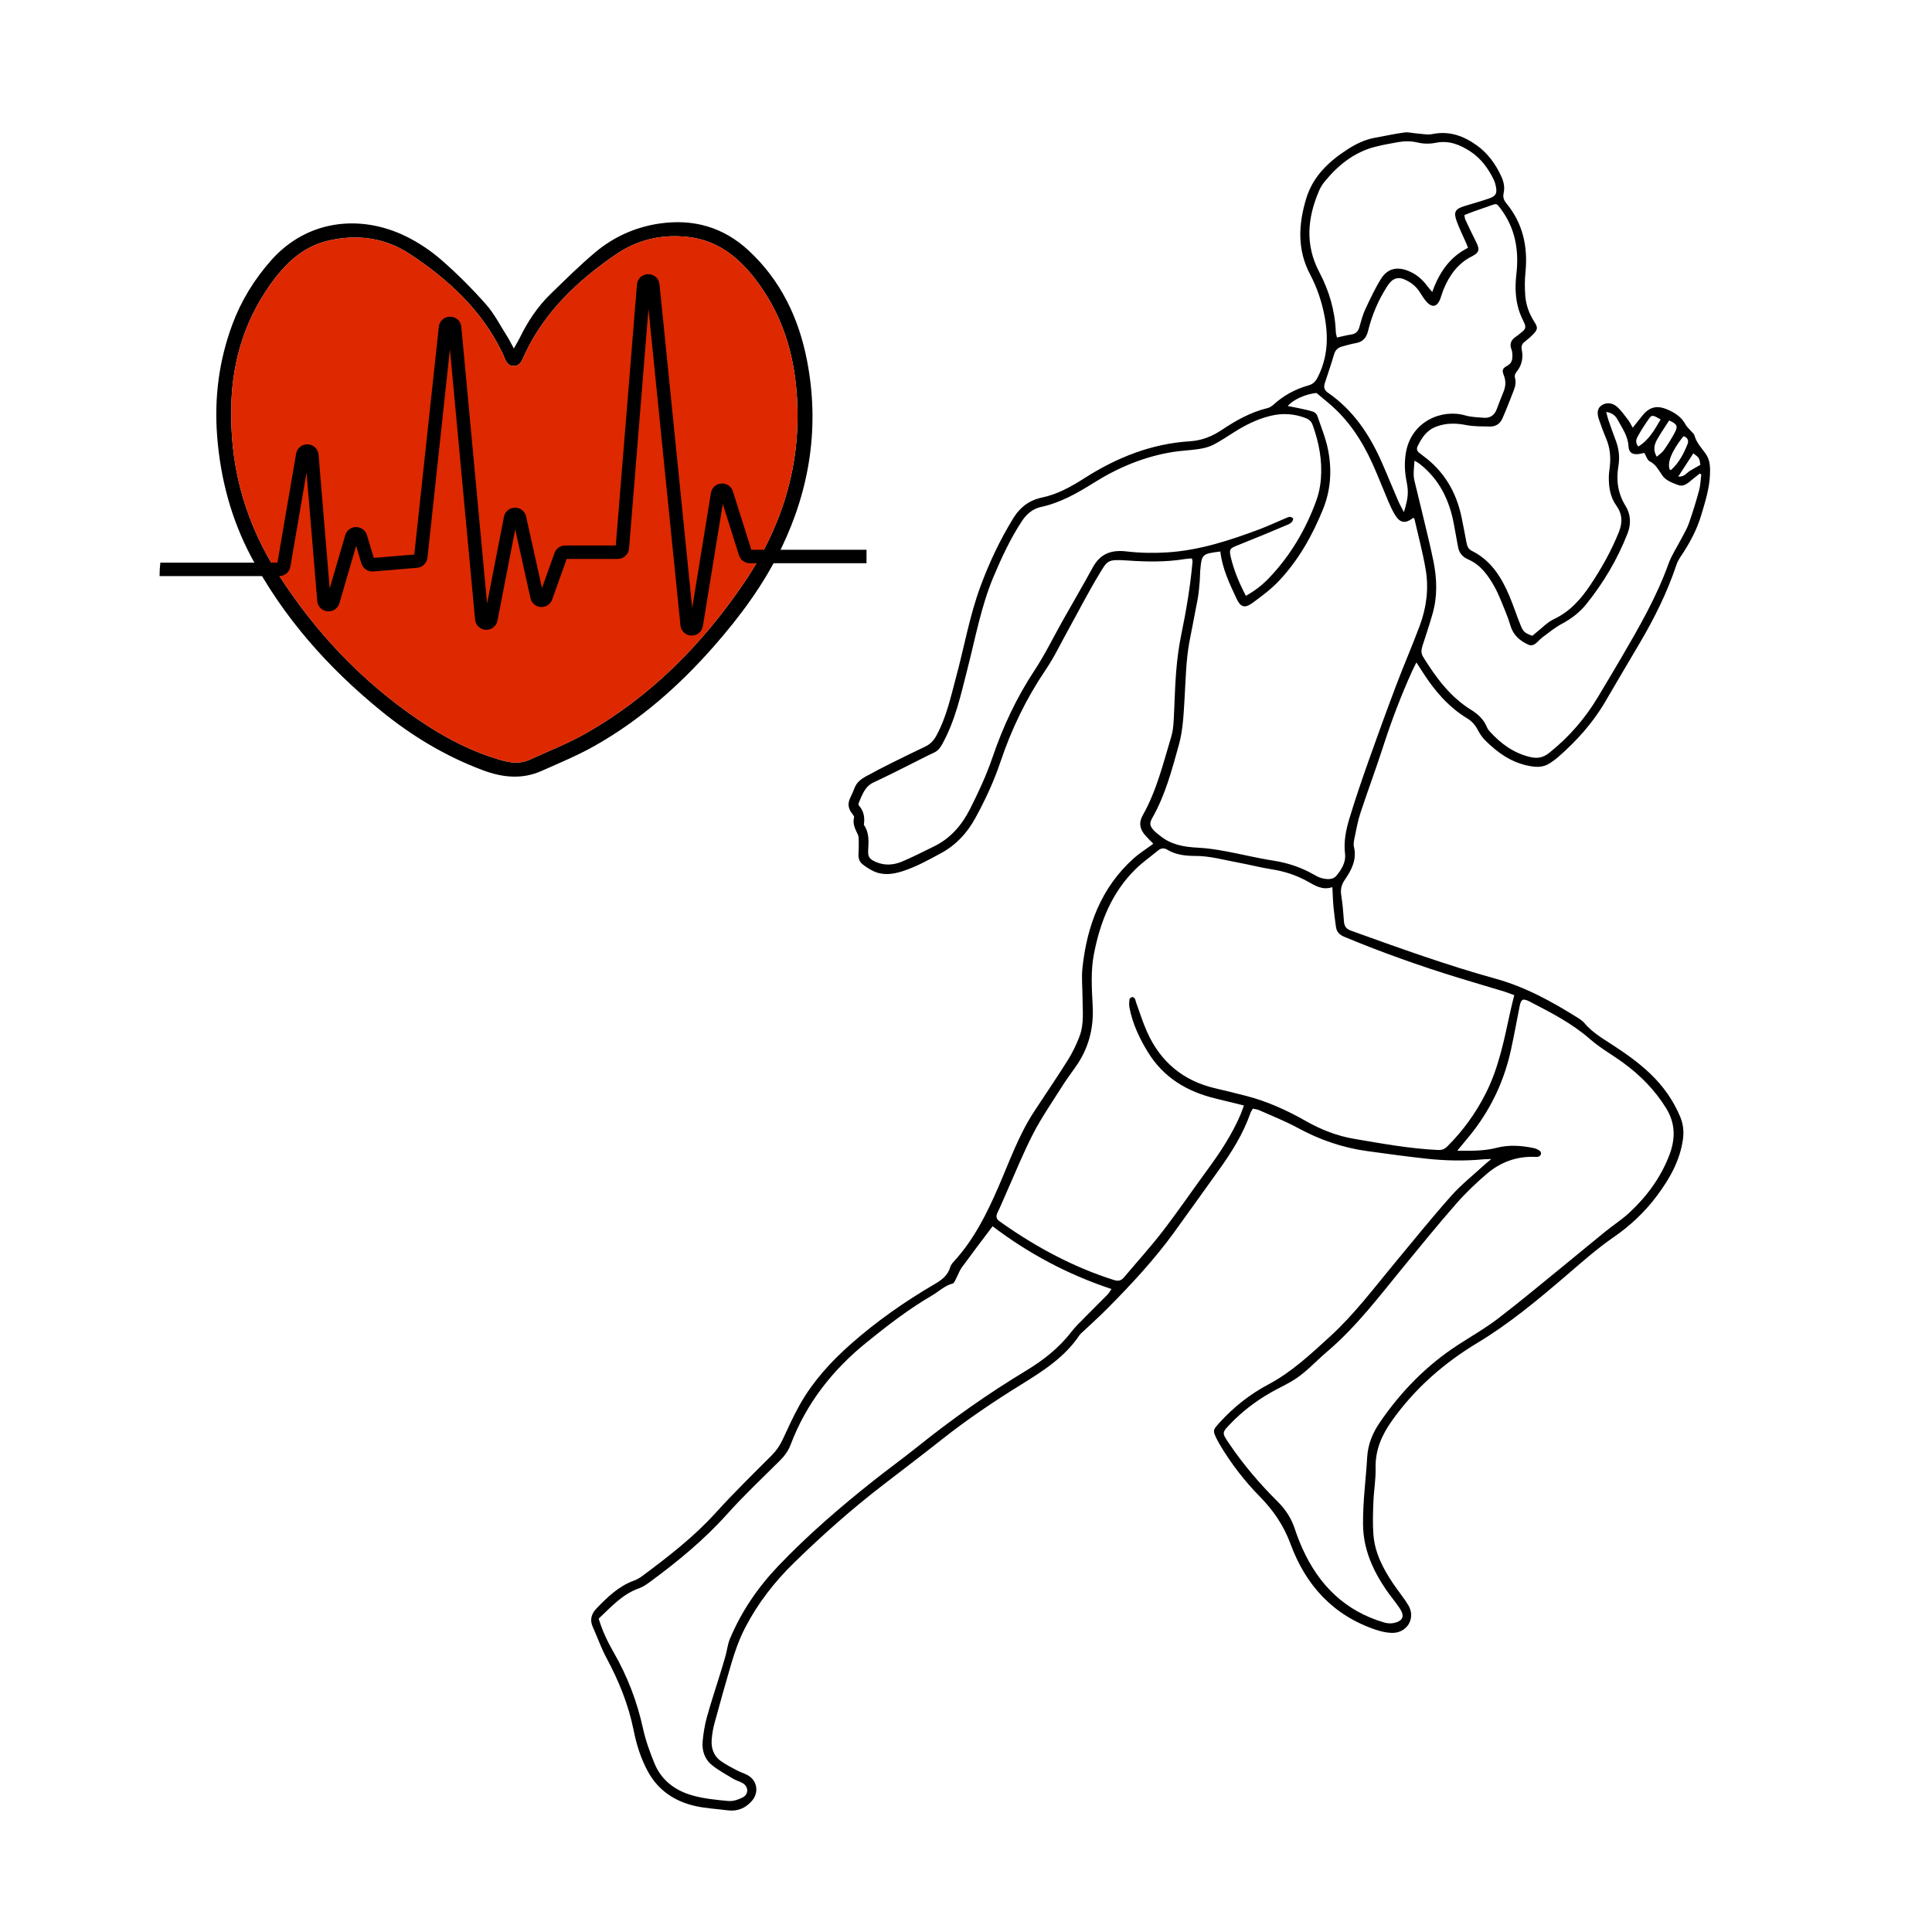 <?xml version="1.0" encoding="UTF-8"?>
<svg xmlns="http://www.w3.org/2000/svg" viewBox="0 0 2500 2500">
  <defs>
    <style>
      .cls-1 {
        fill: #000;
      }

      .cls-1, .cls-2, .cls-3, .cls-4 {
        stroke-width: 0px;
      }

      .cls-2 {
        fill: none;
      }

      .cls-3 {
        fill: #de2800;
      }

      .cls-4 {
        fill: #fff;
      }
    </style>
  </defs>
  <g id="Layer_9" data-name="Layer 9">
    <rect class="cls-4" x="-11.4" y="-13.78" width="2528.78" height="2532.29"/>
  </g>
  <g id="Cardio">
    <path class="cls-4" d="M1909.94,547.26c-6.41-8.35-5.01-15.85-2-23.05,3.63-8.68,7.96-17.06,12.01-25.62,11.28,3.6,12.71,5.82,8.62,16.18-3.11,7.87-6.7,15.58-10.65,23.06-1.74,3.3-4.88,5.85-7.98,9.43Z"/>
    <path class="cls-4" d="M1908.82,498.73c-6.2,14.46-11.62,28.42-24.24,38.39-5.01-4.76-3.78-9.39-2.2-13.26,3.46-8.47,7.37-16.8,11.72-24.85,2.65-4.9,4.39-4.71,14.72-.29Z"/>
    <path class="cls-4" d="M1928.88,561.91c-4.85-8.66-.81-24.15,12-45.4,5.3.82,7.8,4.63,6.61,9.24-3.33,12.88-7.84,25.38-16.69,35.74-.34.4-1.26.29-1.92.41Z"/>
    <path class="cls-4" d="M1940.77,569.22c5.69-11.79,10.64-22.04,15.61-32.34,8.34,4.74,8.68,5.19,10.88,13.64-4.34,3.28-8.68,6.36-12.79,9.73-3.75,3.08-5.78,8.5-13.7,8.97Z"/>
    <g>
      <path class="cls-1" d="M1929.68,1499.84c-4.84.13-7.4.04-9.94.29-24.55,2.38-49.11,1.88-73.55-.76-25.79-2.78-51.49-6.35-77.19-9.88-31.78-4.36-61.5-14.65-89.75-30.02-16.12-8.77-33.35-15.49-50.15-22.99-2.37-1.06-5.12-1.28-7.93-1.94-1.25,2.29-2.46,3.95-3.12,5.81-9.48,27.03-24.51,50.95-41.12,74.02-19.35,26.86-38.44,53.9-57.91,80.66-25.58,35.15-55.08,66.91-85.61,97.72-10.8,10.9-22.26,21.13-33.41,31.68-.99.94-2.15,1.78-2.89,2.89-18.87,28.47-46.79,46.41-74.97,63.85-35.45,21.93-69.97,45.1-102.7,70.96-25.44,20.1-51.25,39.75-76.95,59.52-40.63,31.26-78.89,65.25-115.51,101.07-25.02,24.47-46.3,51.87-62.54,83.12-7.93,15.26-13.55,31.3-18.36,47.65-7.51,25.52-14.66,51.16-21.65,76.83-1.78,6.55-2.88,13.37-3.47,20.13-1.01,11.6,2.44,21.83,12.29,28.69,6.39,4.45,13.41,8.04,20.32,11.71,4.21,2.23,8.84,3.65,13.09,5.8,13.12,6.64,15.92,22.52,6.41,33.52-8.49,9.82-18.86,14.05-31.71,12.36-14.19-1.87-28.66-2.49-42.53-5.73-25.94-6.06-46.92-20.05-60.12-43.89-9.34-16.86-15.04-35.17-18.8-53.96-6.64-33.14-19.17-63.9-35.12-93.57-6.92-12.86-11.73-26.84-17.75-40.2-4.27-9.47-1.58-17.25,5.15-24.19,14.06-14.48,28.43-28.52,48.02-35.62,3.8-1.38,7.49-3.48,10.74-5.9,33.69-25.07,66.85-50.62,95.27-82.01,23.11-25.53,47.8-49.65,72.17-74.02,6.19-6.19,10.79-12.95,14.44-20.8,7.19-15.46,14.21-31.07,22.62-45.87,17.04-29.97,40.01-55.08,65.8-77.82,33.16-29.23,69.13-54.45,107.22-76.75,9.21-5.39,17.92-11.17,21.09-22.48.87-3.1,3.43-5.91,5.7-8.41,25.35-28.01,41.83-61.15,56.71-95.47,14.24-32.83,26.2-66.81,45.9-97.06,14.53-22.3,29.65-44.23,43.78-66.78,6.1-9.74,11.22-20.3,15.28-31.06,6.17-16.33,3.88-33.68,3.83-50.68-.04-12.61-1.4-25.36-.06-37.82,5.85-54.5,24.08-103.56,65.86-141.33,7.75-7,16.77-12.59,25.83-19.3-4.09-4.23-7.25-7.27-10.15-10.53-7.42-8.35-8.98-16.67-3.5-26.35,18.02-31.88,26.44-67.19,36.89-101.77,1.95-6.46,2.67-13.42,3.07-20.2,1.24-21.1,1.5-42.28,3.21-63.33,1.32-16.28,3.36-32.61,6.68-48.58,6.47-31.12,11.67-62.38,14.53-94.03.11-1.23-.45-2.53-.82-4.43-3.34.29-6.34.36-9.27.84-24.41,4.05-48.97,3.57-73.49,1.9-27.12-1.85-26.29-.26-37.48,18.18-14.14,23.31-26.54,47.67-39.77,71.54-9.59,17.3-18.12,35.32-29.17,51.64-25.09,37.05-44.3,76.76-58.49,119.07-8.49,25.31-19.77,49.43-32.55,72.82-10.52,19.24-24.85,34.83-44.47,45.46-16.23,8.79-32.3,17.75-49.98,23.4-12.71,4.06-25.43,5.61-37.9-.4-4.84-2.34-9.46-5.37-13.67-8.73-3.89-3.1-5.44-7.64-5.17-12.8.31-5.79.39-11.6.32-17.39-.03-2.7,0-5.68-1.09-8.03-3.31-7.13-7.23-13.87-4.94-22.37.43-1.59-1.95-4.11-3.32-5.98-4.46-6.11-5.03-12.42-1.67-19.24,2.11-4.28,3.97-8.68,5.72-13.12,2.67-6.79,7.99-11.11,13.99-14.42,11.34-6.27,22.88-12.19,34.47-17.99,14.35-7.17,28.81-14.12,43.26-21.07,6.71-3.23,10.95-8.19,14.56-14.91,12.79-23.8,18.26-49.9,25.18-75.55,10.48-38.84,17.32-78.67,31.33-116.56,11.38-30.81,25.33-60.38,42.57-88.4,8.75-14.21,20.75-23.25,37.05-26.65,20.44-4.25,38.16-14.35,55.52-25.42,41.52-26.47,86.33-44.28,135.8-47.38,15.88-.99,28.91-6.4,41.55-14.84,18.25-12.17,37.23-22.84,58.84-28.07,2.82-.68,5.65-2.47,7.84-4.46,13.14-11.95,28.34-20.21,45.32-24.96,5.94-1.66,9.15-5.11,11.78-10.23,12.92-25.12,14.23-51.47,9.13-78.7-3.62-19.3-9.89-37.74-18.96-54.99-16.77-31.9-14.89-64.44-5.02-97.47,8.61-28.82,28.96-48.07,53.27-63.85,11.24-7.29,23.17-13.04,36.56-15.36,12.43-2.15,24.75-5.02,37.24-6.65,5.53-.72,11.35.96,17.05,1.35,6.4.44,13.08,1.96,19.16.71,21.81-4.48,40.48,2.27,57.69,14.67,14.16,10.2,24.1,24,31.43,39.71,3.24,6.95,4.92,14.25,3.2,21.9-1.16,5.11.14,9.24,3.44,13.23,21.81,26.33,28.16,56.84,24.73,90.21-.97,9.44-.89,19.09-.26,28.58.82,12.43,4.97,23.96,11.75,34.54,4.81,7.51,4.57,9.87-1.4,16.14-3.28,3.44-6.95,6.58-10.72,9.48-3.62,2.79-5.09,5.75-4.1,10.52,2.27,10.93-.05,20.88-7.41,29.62-1.29,1.53-2.05,4.57-1.47,6.42,1.87,6.02.48,11.56-1.62,16.98-4.66,12.06-9.33,24.12-14.52,35.96-2.96,6.76-8.69,10.66-16.26,10.47-10.16-.26-20.52.05-30.4-1.88-13.44-2.63-26.1-2.91-39.15,2.05-12.37,4.71-18.56,14.42-23.91,25.28-1.75,3.55-.76,6.6,2.51,8.92,1.67,1.18,3.22,2.53,4.87,3.74,26.84,19.78,42.55,46.55,49.37,78.84,2.33,11.02,4.32,22.11,6.44,33.16.86,4.48,2.27,8.43,6.86,10.69,24.81,12.28,38.39,34.11,48.68,58.43,5.18,12.25,9.24,24.97,14.25,37.29,3.81,9.36,5.46,10.51,15.41,14.28,1.81-1.52,3.8-3.3,5.9-4.94,7.25-5.66,13.82-12.78,21.94-16.59,20.72-9.73,34.95-25.77,47.23-44.14,14.44-21.6,27.1-44.09,36.84-68.35,5.15-12.83,4.58-23.67-3.23-34.57-7.94-11.09-9.8-23.81-9.68-36.99.04-4.08.63-8.17,1.14-12.23,1.6-12.77.56-25.14-4.48-37.15-3.43-8.18-6.56-16.5-9.41-24.9-3.1-9.14-1.78-14.87,3.58-18.48,5.62-3.79,13.53-3.65,19.92,2.06,5.5,4.92,9.8,11.22,14.37,17.11,2.01,2.59,3.37,5.67,5.82,9.9,4.56-5.75,8.28-10.49,12.05-15.19,9.27-11.55,18.83-14.25,32.46-8.52,9.87,4.15,18.71,9.78,23.97,19.78,1.39,2.64,3.87,4.71,5.82,7.05,1.96,2.35,4.91,4.44,5.67,7.14,2.58,9.15,8.86,15.74,14.21,23.09,6.18,8.48,6.22,18.55,5.71,28.54-.89,17.57-6.2,34.17-11.14,50.86-5.78,19.53-15.33,37.13-26.65,53.91-2.26,3.35-4.31,7.01-5.58,10.83-11.94,35.8-28.68,69.33-47.8,101.75-14.73,24.99-29.53,49.94-44.13,75-16.17,27.75-37.34,51.21-61.42,72.19-3.08,2.68-6.45,5.06-9.84,7.34-9.06,6.08-18,5.84-28.97,3.53-22.3-4.69-39.17-16.94-54.67-32.13-4.06-3.98-7.51-8.9-10.13-13.97-3.26-6.31-7.55-11.34-13.52-14.95-24.54-14.86-42.56-35.99-57.78-59.84-2.35-3.69-4.73-7.36-8.18-12.72-2.33,4.72-4.01,7.87-5.48,11.12-14.37,31.74-26.74,64.22-37.44,97.4-9.32,28.89-19.98,57.35-29.49,86.19-3.4,10.32-5.3,21.15-7.55,31.82-.84,3.97-1.76,8.38-.86,12.17,3.88,16.28-2.96,29.65-11.54,42.09-4.65,6.74-6.16,12.87-4.88,20.79,1.79,11.09,2.62,22.36,3.49,33.58.47,6.11,2.75,9.67,8.94,11.9,61.95,22.28,123.85,44.68,187.37,62.25,38.56,10.66,73.18,29.79,106.81,50.89,2.87,1.8,5.8,3.85,7.94,6.41,9.82,11.77,22.76,19.45,35.35,27.61,17.49,11.33,34.47,23.23,49.65,37.7,16.82,16.04,29.96,34.41,38.94,55.83,3.93,9.39,5.05,18.91,3.67,29.03-3.78,27.64-16.98,50.94-33.22,72.77-15.78,21.21-34.53,39.06-56.55,54.24-21.84,15.05-41.81,32.91-62.02,50.22-36.33,31.09-72.95,61.68-114.09,86.44-43.46,26.16-80.92,58.96-110.54,100.55-13.27,18.64-21.87,38.08-21.32,61.55.34,14.6-2.28,29.24-2.85,43.89-.55,13.95-1.03,28,0,41.89,1.76,23.83,12.56,44.41,25.67,63.84,6.29,9.33,13.57,18.02,19.41,27.61,10.23,16.81-1.41,36.54-21.28,36.01-7.02-.19-14.23-1.89-20.93-4.14-55.07-18.56-90.46-57.65-110.04-110.78-8.92-24.19-22.32-43.72-40.1-61.8-19.6-19.94-36.72-42.2-51.13-66.34-1.22-2.05-2.39-4.14-3.48-6.26-6.48-12.64-6.15-12.95,3.3-23.31,18.14-19.88,39.01-36.31,62.68-48.87,30.24-16.04,54.73-39.15,79.68-61.93,30.94-28.24,55.98-61.53,82.52-93.58,24.6-29.7,48.84-59.73,74.45-88.55,13.06-14.7,28.76-27.07,43.3-40.45,2.16-1.99,4.51-3.77,8.55-7.12ZM1724.11,1147.92c-12.9,4.46-22.45-2.01-32.26-7.45-14.48-8.03-29.87-13.01-46.27-15.59-14.8-2.33-29.35-6.18-44.1-8.85-18.08-3.27-35.82-8.48-54.5-8.46-12.63.02-25.33-1.3-36.57-8.08-4.54-2.74-8.32-1.9-12.13,1.25-9.47,7.81-19.61,14.93-28.38,23.45-31.1,30.22-46.25,68.63-54.35,110.21-4.4,22.61-2.68,45.56-1.58,68.39,1.38,28.62-5.67,54.71-22.42,78.1-6.16,8.6-12.36,17.19-18,26.13-12.55,19.9-26.03,39.36-36.78,60.22-12.95,25.12-23.47,51.5-35.03,77.34-3.62,8.1-6.93,16.35-10.88,24.29-2.69,5.4-1.52,9.04,3.38,12.01,1.16.7,2.19,1.63,3.31,2.41,44.4,31.12,91.7,56.47,143.58,72.94,5.95,1.89,9.63,1.04,13.37-3.4,16.68-19.84,34.19-39.04,49.99-59.56,19.97-25.94,38.43-53.04,57.81-79.44,16.6-22.62,32.01-45.9,43.05-71.82,1.43-3.36,2.55-6.86,4.27-11.53-13.21-3.25-25.38-6.24-37.54-9.23-36.19-8.89-66.21-26.79-86.28-59.16-11.22-18.1-20.18-37.19-24.27-58.25-.69-3.57-.39-7.42.07-11.07.14-1.07,2.33-2.33,3.75-2.62.89-.18,2.48,1.06,3.1,2.07.86,1.4,1.03,3.21,1.61,4.8,4.69,12.8,8.69,25.9,14.25,38.31,17.3,38.6,46.55,63.16,87.98,72.88,13.6,3.19,27.19,6.48,40.71,10,27.26,7.1,52.68,18.67,77.08,32.57,19.46,11.08,40.2,19.14,62.14,22.87,35.95,6.11,71.89,12.72,108.46,14.43,4.82.23,8.38-.89,11.86-4.35,20.52-20.38,37.18-43.36,50.23-69.28,16.82-33.4,23.71-69.57,31.57-105.54,1.5-6.87,3.29-13.68,5.09-21.14-4.62-1.69-8.67-3.41-12.85-4.68-19.9-6.05-39.88-11.86-59.77-17.97-49.92-15.33-99.06-32.84-147.3-52.9-6.5-2.71-10.01-6.63-10.86-13.33-1.08-8.45-2.35-16.89-3.12-25.37-.74-8.09-.93-16.22-1.44-25.61ZM1885.69,1489.02c18.35.22,34.74.43,50.61-3.69,16.04-4.17,31.79-3.05,47.62.12,2.91.58,5.96,1.81,8.32,3.57,3.22,2.41,2.03,6.76-1.92,7.77-1.6.41-3.39.23-5.08.17-23.28-.7-43.85,7.06-61.24,21.9-13.96,11.92-27.39,24.73-39.48,38.52-23.15,26.42-45.36,53.68-67.63,80.87-31.56,38.52-61.55,78.42-99.79,110.92-15.31,13.01-28.61,28.44-46.28,38.57-9.12,5.23-18.68,9.69-27.77,14.96-18.69,10.84-35.74,23.86-50.74,39.46-11.47,11.93-11.22,11.9-1.99,25.59,18.38,27.27,39.61,52.12,62.9,75.26,10.08,10.02,17.71,21.49,22.18,35.13,2.86,8.74,6.21,17.37,9.99,25.75,21.28,47.22,55.1,80.76,105.65,95.59,4.07,1.19,8.89,1.58,12.96.62,11.42-2.68,13.89-8.81,7.46-18.61-5.61-8.54-12.41-16.29-18.13-24.76-17.06-25.26-29.15-52.12-29.56-83.58-.39-29.45,3.65-58.5,5.38-87.75.98-16.55,7-31.15,16.22-44.63,27.26-39.89,60.39-73.88,101.01-100.31,17.44-11.35,35.67-21.68,52.13-34.31,30.29-23.24,59.57-47.78,89.2-71.87,16.67-13.55,33.12-27.37,49.83-40.87,10.06-8.13,21.09-15.17,30.54-23.93,22.78-21.12,41.01-45.79,52.11-75,7.81-20.57,8.12-40.61-4.34-60.68-14.53-23.4-33.21-42.31-55.11-58.37-14.3-10.49-30.05-19.23-43.31-30.85-23.45-20.56-50.72-34.42-77.98-48.51-9.04-4.67-11.24-3.25-13.14,6.44-3.61,18.4-7.01,36.84-10.96,55.17-8.31,38.59-24.31,73.74-48.28,105.15-6.37,8.35-13.29,16.28-21.39,26.15ZM1579.09,713.65c-23.75,3.02-24.14,3.38-26.02,24.94-.38,4.41-.21,8.87-.61,13.28-.68,7.46-1.18,14.98-2.51,22.33-3.4,18.78-7.36,37.46-10.84,56.22-4.5,24.23-4.79,48.82-6.29,73.33-1.23,20.04-1.97,40.65-7.29,59.79-9.01,32.42-17.58,65.29-34.53,94.98-4,7-3.15,10.58,2.5,16.51,2.33,2.45,5.15,4.44,7.79,6.59,14.27,11.57,31.1,14.42,48.86,15.28,11.85.57,23.71,2.41,35.41,4.55,20.45,3.73,40.67,8.88,61.2,12.03,18.86,2.89,36.42,8.59,52.92,17.99,3.24,1.85,6.61,3.73,10.16,4.73,6.73,1.9,14.82,2.45,19.21-2.73,6.74-7.96,12.77-17.59,11.41-28.79-1.96-16.08,1.38-31.38,5.9-46.33,7.41-24.46,15.69-48.68,24.22-72.78,11.72-33.1,23.72-66.11,36.14-98.96,9.77-25.83,20.83-51.17,30.45-77.05,8.69-23.38,11.85-47.9,7.66-72.53-3.76-22.15-9.63-43.94-14.63-65.87-.1-.42-1.02-.65-1.55-.97-10.22,7.73-16.87,6.82-23.5-3.9-3.39-5.49-6.08-11.45-8.63-17.4-6.97-16.31-13.3-32.91-20.61-49.06-13.51-29.83-31.13-56.81-56.55-78.08-5.2-4.35-10.41-8.7-15.82-13.23-13.96,1.25-30.57,8.71-37.15,16.89,4.74.91,9.43,1.72,14.08,2.74,6.23,1.36,12.53,2.57,18.58,4.52,2.2.71,4.76,3.01,5.49,5.16,5.05,14.82,11.11,29.51,14.08,44.78,5.02,25.83,3.4,51.6-6.68,76.42-13.86,34.12-31.74,65.88-57.09,92.73-10.2,10.8-22.43,19.87-34.5,28.66-9.66,7.03-15.12,5.16-20.19-5.65-9.1-19.42-18.44-38.81-21.07-61.1ZM1438.29,1668c-57.32-19.01-108.25-46.52-153.88-81.23-13.8,18.38-27.01,35.7-39.85,53.29-2.95,4.04-4.54,9.07-6.94,13.54-1.41,2.63-2.77,6.74-4.89,7.29-10.35,2.67-17.66,10.17-26.43,15.28-30.18,17.59-57.73,38.87-84.81,60.78-44.11,35.7-78.18,78.88-98.37,132.36-3.07,8.14-8.01,14.81-14.21,20.96-23.01,22.84-46.64,45.15-68.26,69.25-29.86,33.28-64.02,61.33-99.82,87.64-4.37,3.21-9.07,6.41-14.12,8.18-21.46,7.55-35.94,24.06-51.99,39.15,4.56,15.59,11.51,29.99,19.49,43.89,17.65,30.73,30.19,63.28,37.76,97.99,3.39,15.55,8.9,30.81,14.97,45.57,8.9,21.62,26.51,34.84,48.23,41.12,15.25,4.41,31.46,5.97,47.37,7.43,6,.55,12.89-1.73,18.42-4.57,8.19-4.21,7.78-14.19-.21-18.72-3.84-2.18-8.31-3.25-12.08-5.51-9.3-5.59-18.94-10.86-27.35-17.62-9.64-7.75-13.26-19.06-12.06-31.23,1-10.14,2.58-20.37,5.27-30.17,5.06-18.41,11.14-36.55,16.75-54.81,2.61-8.47,5.26-16.94,7.63-25.48,1.99-7.15,2.7-14.78,5.53-21.54,14.78-35.35,36.03-66.54,62.41-94.23,38.69-40.61,81.13-77.07,125.05-111.83,17.93-14.19,36.49-27.59,54.33-41.9,44.8-35.92,91.5-69.05,140.69-98.73,22.27-13.44,42.77-29.23,58.92-50.13,5.59-7.23,12.31-13.61,18.73-20.17,9.31-9.51,18.86-18.79,28.19-28.28,1.83-1.86,3.12-4.23,5.52-7.56ZM1612.18,771.01c11.6-6.53,21.01-13.81,29.25-22.36,28.12-29.21,48.34-63.43,62.05-101.43,3.09-8.56,4.95-17.84,5.71-26.92,2.01-24.18-2.39-47.56-10.6-70.32-1.66-4.6-4.45-7.19-8.93-8.93-14.78-5.73-29.7-6.73-45.16-3.06-17.2,4.08-32.66,11.79-47.45,21.16-8.94,5.66-17.74,11.62-27.13,16.43-5.59,2.87-12.08,4.44-18.34,5.41-11.45,1.76-23.11,2.1-34.54,3.97-36.58,5.97-70.19,20.02-101.4,39.6-21.52,13.5-43.27,25.95-68.45,31.41-10.82,2.35-18.77,9.08-24.87,18.38-14.88,22.65-26.24,47.07-36.71,71.94-15.98,37.97-23.27,78.42-33.42,118.04-8.64,33.7-15.83,67.83-33.02,98.69-2.59,4.65-5.28,8.41-10.3,10.74-10.21,4.74-20.17,10.02-30.26,15.01-15.9,7.88-31.66,16.07-47.79,23.44-11.63,5.31-14.99,16.1-19.49,26.31-.49,1.11-.59,3.15.08,3.88,6.49,7.11,7.73,15.5,6.48,24.59-.04.29.18.67.36.94,6.52,9.78,5.85,20.66,5.17,31.67-.57,9.19,1.48,12.06,9.91,15.75,11.73,5.13,23.56,4.01,34.83-.85,13.76-5.94,27.16-12.73,40.62-19.35,21.09-10.36,35.69-27.21,46.12-47.77,11.12-21.9,21.48-44.15,29.43-67.48,13.48-39.56,31.02-77.08,54.15-112.15,13.85-21.01,24.91-43.86,37.31-65.84,12.73-22.58,25.86-44.95,38.26-67.7,9.66-17.71,23.84-23.01,43.47-20.69,17.51,2.06,35.46,2.39,53.07,1.26,41.62-2.67,80.93-15.55,119.67-30.1,11.17-4.2,21.97-9.37,33-13.96,3.27-1.36,6.8-3.59,10.2.46-.79,5.52-5.46,7.01-9.28,8.63-20.72,8.78-41.5,17.41-62.42,25.7-10.18,4.03-11.64,4.94-9.08,15.67,4.04,16.94,10.68,32.99,19.49,49.86ZM2078.42,533.11c1.28,4.72,1.9,7.64,2.87,10.44,3.03,8.7,6.05,17.42,9.35,26.02,4.14,10.78,5.53,21.88,3.61,33.2-3.15,18.54-.87,35.61,9.28,52.06,6.63,10.73,7.33,23.07,2.49,35.46-13.03,33.35-31.03,63.75-53.46,91.59-8.71,10.81-19.39,18.86-31.67,25.42-8.92,4.76-16.88,11.39-25.06,17.47-3.54,2.63-6.29,6.37-9.92,8.82-1.88,1.27-5.36,1.88-7.34,1.01-11.28-4.94-20.26-12.29-23.97-24.81-1.94-6.54-4.26-12.99-6.88-19.28-4.45-10.7-8.48-21.69-14.13-31.75-8.05-14.36-17.74-27.87-33.52-34.77-7.73-3.38-12.02-8.47-13.42-16.54-1.63-9.41-3.48-18.78-5.16-28.19-5.67-31.64-18.82-59.05-44.75-79.23-1.72-1.34-3.74-2.28-6.42-3.89-.42,7.2-1.25,13.29-.98,19.34.21,4.71,1.66,9.39,2.76,14.03,2.52,10.63,5.22,21.21,7.73,31.84,5.1,21.59,10.62,43.09,15.03,64.82,4.59,22.61,5.34,45.44-1.1,67.92-3.94,13.76-8.41,27.37-12.87,40.97-1.67,5.08-2.5,9.84.51,14.72,16.46,26.61,34.72,51.61,61.84,68.53,8.91,5.56,16.42,12.11,20.53,22.07,1.02,2.47,2.71,4.79,4.53,6.77,14.1,15.31,30.12,27.09,51.02,32.28,10.24,2.55,17.67.91,25.44-5.29,25.38-20.24,46.27-44.33,62.92-72.13,10.34-17.27,20.72-34.53,30.86-51.92,22.7-38.92,45.19-77.92,60.51-120.62,3.99-11.12,10.83-21.22,16.29-31.82,3.43-6.66,7.47-13.12,9.94-20.13,4.97-14.15,9.41-28.51,13.34-42.98,1.81-6.67,1.92-13.8,2.8-20.72-.67-.33-1.34-.66-2.02-.99-3.37,2.67-6.81,5.27-10.11,8.04-5.05,4.24-10.62,9.27-17.26,6.93-7.5-2.64-16.36-6.07-20.63-12.02-5.01-6.97-8.15-14.54-16.63-18.75-3.28-1.63-4.66-7.08-7.01-10.97-2.35.49-4.31.98-6.31,1.31-8.72,1.44-13.8-1.4-14.22-10.04-.65-13.06-7.98-23-13.71-33.69-2.66-4.97-6.56-9.39-15.12-10.55ZM1816.65,662.69c5.68-18.59,6.22-25.72,3.42-39.81-2.49-12.5-2.99-25.01-.76-37.61,7.14-40.33,46.81-56.57,76.96-47.65,7.39,2.18,15.44,2.23,23.21,2.94,8.57.78,14.33-3.05,17.33-11.2,2.71-7.35,5.55-14.66,8.55-21.89,3-7.24,3.58-14.2.59-21.79-2.67-6.79-1.82-8.92,4.63-12.55,4.57-2.58,6.23-6.16,6.38-10.75.11-3.34.18-6.99-1.03-9.99-2.96-7.4-.61-12.44,5.55-16.63,3.09-2.1,5.88-4.65,8.83-6.97,3.83-3.01,4.25-6.44,2.11-10.81-2.68-5.49-5.28-11.1-7.08-16.92-4.72-15.23-4.95-30.81-3.13-46.59,3.57-30.92-1.54-59.83-20.94-85.19-4.59-6-4.74-6.11-11.81-3.54-8.01,2.91-16.08,5.62-24.11,8.48-3.42,1.22-6.79,2.59-10.44,3.99.5,2.61.5,4.38,1.18,5.84,4.49,9.55,8.92,19.14,13.76,28.51,5.18,10.03,4.56,14.23-5.08,19.07-18.16,9.12-29.08,24.24-36.6,42.38-1.7,4.09-2.84,8.4-4.41,12.54-4.19,11.05-11.09,12.18-18.71,2.89-3.01-3.68-5.53-7.77-8.11-11.79-4.98-7.75-11.95-12.94-20.39-16.39-5.55-2.27-10.85-1.81-15.4,1.91-2.58,2.1-4.65,5-6.47,7.84-11.34,17.67-19.39,36.84-24.38,57.15-2.25,9.16-6.88,14.3-16.15,15.88-6.02,1.03-11.92,2.85-17.83,4.46-5.31,1.45-8.53,4.62-10.15,10.26-3.56,12.41-7.85,24.62-11.84,36.91-1.64,5.06-.94,9.07,3.9,12.4,32.88,22.61,54.04,54.4,69.83,90.24,7.29,16.54,14.06,33.31,21.21,49.91,1.83,4.26,4.2,8.29,7.38,14.49ZM1899.62,320.61c-.9-2.31-1.44-3.86-2.09-5.35-4.23-9.68-9.02-19.15-12.6-29.06-4.31-11.95-1.89-15.87,10.21-19.58,10.44-3.2,20.97-6.13,31.3-9.66,9.33-3.18,11.14-6.78,9.11-16.3-.56-2.65-1.34-5.33-2.5-7.77-7.04-14.72-16.5-27.73-30.2-36.76-13.59-8.95-28.1-14.85-45.33-11.31-7.45,1.53-15.84,1.35-23.24-.42-8.64-2.06-16.86-1.95-25.27-.46-9.74,1.73-19.5,3.48-29.08,5.89-27.65,6.97-48.59,23.96-66.2,45.58-2.77,3.4-5.11,7.33-6.85,11.37-15.09,35.16-18.37,70.01.33,105.46,12.66,24.01,20.32,49.9,21.33,77.39.08,2.21.89,4.39,1.47,7.11,6.68-1.44,12.59-3.01,18.6-3.91,5.89-.88,8.88-4.11,10.45-9.63,2.16-7.54,4.07-15.27,7.34-22.33,6.3-13.58,12.67-27.26,20.54-39.95,8.23-13.27,20.2-16.21,34.79-10.61,10.5,4.03,18.74,11.01,25.33,20.06,1.64,2.25,3.58,4.28,6.26,7.46,9.1-25.53,22.82-45.32,46.31-57.21ZM2143.81,591.04c3.53-3.16,6.97-5.3,9.11-8.35,4.86-6.92,9.4-14.12,13.48-21.53,5.37-9.75,4.23-12.14-6.51-17.13-5.1,7.98-10.46,15.75-15.15,23.9-3.9,6.77-6.24,14.02-.93,23.12ZM2148.83,542.76c-9.69-5.69-11.39-6.1-14.64-1.57-5.33,7.44-10.26,15.2-14.77,23.17-2.05,3.63-3.86,8.07.51,13.43,13.78-8.3,20.92-21.46,28.9-35.02ZM2160.75,607.96c.66-.04,1.57.18,1.95-.17,10.08-9.17,16.14-20.99,21.07-33.35,1.76-4.42-.23-8.53-5.39-10.01-15.4,19.46-21.36,34.31-17.64,43.52ZM2171.63,616.71c7.91.53,10.61-4.59,14.72-7.17,4.5-2.82,9.2-5.33,13.91-8.04-1.11-8.66-1.39-9.15-9.07-14.9-6.23,9.59-12.44,19.14-19.57,30.11Z"/>
      <path class="cls-2" d="M1724.11,1147.92c.5,9.39.7,17.52,1.44,25.61.77,8.48,2.05,16.92,3.12,25.37.85,6.69,4.35,10.62,10.86,13.33,48.24,20.06,97.37,37.57,147.3,52.9,19.89,6.11,39.86,11.92,59.77,17.97,4.18,1.27,8.23,2.98,12.85,4.68-1.8,7.46-3.59,14.27-5.09,21.14-7.87,35.97-14.76,72.14-31.57,105.54-13.05,25.91-29.71,48.9-50.23,69.28-3.48,3.45-7.04,4.57-11.86,4.35-36.57-1.71-72.51-8.32-108.46-14.43-21.94-3.73-42.68-11.78-62.14-22.87-24.4-13.9-49.81-25.47-77.08-32.57-13.52-3.52-27.11-6.81-40.71-10-41.42-9.72-70.67-34.28-87.98-72.88-5.56-12.41-9.56-25.51-14.25-38.31-.58-1.59-.75-3.4-1.61-4.8-.62-1.01-2.21-2.26-3.1-2.07-1.43.29-3.62,1.55-3.75,2.62-.46,3.64-.76,7.5-.07,11.07,4.08,21.06,13.05,40.15,24.27,58.25,20.07,32.38,50.1,50.27,86.28,59.16,12.17,2.99,24.33,5.98,37.54,9.23-1.72,4.68-2.84,8.17-4.27,11.53-11.04,25.92-26.45,49.21-43.05,71.82-19.38,26.4-37.84,53.5-57.81,79.44-15.8,20.52-33.31,39.71-49.99,59.56-3.74,4.45-7.42,5.29-13.37,3.4-51.88-16.48-99.18-41.82-143.58-72.94-1.12-.78-2.14-1.71-3.31-2.41-4.9-2.97-6.06-6.61-3.38-12.01,3.95-7.93,7.25-16.19,10.88-24.29,11.56-25.84,22.08-52.22,35.03-77.34,10.75-20.85,24.23-40.32,36.78-60.22,5.64-8.94,11.84-17.53,18-26.13,16.75-23.39,23.8-49.48,22.42-78.1-1.1-22.83-2.83-45.78,1.58-68.39,8.1-41.58,23.25-79.99,54.35-110.21,8.77-8.52,18.91-15.64,28.38-23.45,3.81-3.14,7.58-3.99,12.13-1.25,11.24,6.78,23.94,8.09,36.57,8.08,18.68-.03,36.42,5.19,54.5,8.46,14.75,2.67,29.31,6.53,44.1,8.85,16.4,2.58,31.79,7.56,46.27,15.59,9.8,5.44,19.36,11.9,32.26,7.45Z"/>
      <path class="cls-2" d="M1885.69,1489.02c8.1-9.87,15.02-17.8,21.39-26.15,23.97-31.41,39.97-66.56,48.28-105.15,3.95-18.33,7.35-36.77,10.96-55.17,1.9-9.69,4.09-11.12,13.14-6.44,27.26,14.09,54.53,27.95,77.98,48.51,13.26,11.62,29.01,20.37,43.31,30.85,21.9,16.06,40.58,34.97,55.11,58.37,12.46,20.06,12.15,40.11,4.34,60.68-11.09,29.2-29.32,53.88-52.11,75-9.45,8.76-20.48,15.8-30.54,23.93-16.71,13.5-33.16,27.32-49.83,40.87-29.63,24.09-58.91,48.63-89.2,71.87-16.46,12.63-34.68,22.96-52.13,34.31-40.63,26.43-73.75,60.42-101.01,100.31-9.22,13.48-15.24,28.08-16.22,44.63-1.73,29.25-5.77,58.31-5.38,87.75.41,31.46,12.5,58.31,29.56,83.58,5.72,8.47,12.53,16.22,18.13,24.76,6.43,9.79,3.96,15.93-7.46,18.61-4.07.96-8.9.57-12.96-.62-50.55-14.84-84.37-48.38-105.65-95.59-3.78-8.39-7.13-17.01-9.99-25.75-4.47-13.64-12.09-25.12-22.18-35.13-23.29-23.14-44.52-47.99-62.9-75.26-9.23-13.69-9.48-13.66,1.99-25.59,15-15.6,32.06-28.62,50.74-39.46,9.09-5.27,18.65-9.73,27.77-14.96,17.67-10.13,30.97-25.56,46.28-38.57,38.24-32.5,68.23-72.4,99.79-110.92,22.27-27.18,44.48-54.44,67.63-80.87,12.09-13.8,25.51-26.6,39.48-38.52,17.39-14.84,37.96-22.6,61.24-21.9,1.7.05,3.48.24,5.08-.17,3.95-1.01,5.14-5.36,1.92-7.77-2.36-1.76-5.4-2.99-8.32-3.57-15.84-3.17-31.58-4.29-47.62-.12-15.87,4.12-32.26,3.9-50.61,3.69Z"/>
      <path class="cls-2" d="M1579.09,713.65c2.63,22.29,11.97,41.68,21.07,61.1,5.07,10.82,10.53,12.69,20.19,5.65,12.08-8.8,24.3-17.86,34.5-28.66,25.35-26.85,43.23-58.61,57.09-92.73,10.08-24.82,11.7-50.59,6.68-76.42-2.97-15.27-9.03-29.96-14.08-44.78-.73-2.14-3.29-4.45-5.49-5.16-6.05-1.95-12.35-3.15-18.58-4.52-4.65-1.02-9.34-1.82-14.08-2.74,6.58-8.18,23.18-15.64,37.15-16.89,5.42,4.53,10.62,8.88,15.82,13.23,25.41,21.27,43.04,48.26,56.55,78.08,7.32,16.15,13.64,32.75,20.61,49.06,2.54,5.95,5.24,11.91,8.63,17.4,6.63,10.73,13.28,11.64,23.5,3.9.54.32,1.46.55,1.55.97,5,21.93,10.86,43.72,14.63,65.87,4.19,24.63,1.03,49.15-7.66,72.53-9.62,25.88-20.68,51.22-30.45,77.05-12.42,32.84-24.43,65.85-36.14,98.96-8.53,24.1-16.81,48.32-24.22,72.78-4.53,14.95-7.86,30.25-5.9,46.33,1.36,11.19-4.67,20.83-11.41,28.79-4.39,5.18-12.48,4.63-19.21,2.73-3.55-1-6.92-2.88-10.16-4.73-16.5-9.4-34.06-15.1-52.92-17.99-20.53-3.15-40.75-8.29-61.2-12.03-11.7-2.13-23.56-3.97-35.41-4.55-17.76-.86-34.59-3.71-48.86-15.28-2.64-2.14-5.46-4.14-7.79-6.59-5.65-5.93-6.5-9.51-2.5-16.51,16.96-29.69,25.53-62.57,34.53-94.98,5.32-19.14,6.06-39.75,7.29-59.79,1.5-24.51,1.79-49.1,6.29-73.33,3.48-18.77,7.44-37.44,10.84-56.22,1.33-7.36,1.83-14.87,2.51-22.33.4-4.41.23-8.87.61-13.28,1.88-21.57,2.28-21.92,26.02-24.94Z"/>
      <path class="cls-2" d="M1438.29,1668c-2.4,3.33-3.69,5.71-5.52,7.56-9.33,9.49-18.88,18.77-28.19,28.28-6.42,6.56-13.14,12.94-18.73,20.17-16.15,20.9-36.65,36.69-58.92,50.13-49.19,29.69-95.89,62.81-140.69,98.73-17.84,14.3-36.4,27.71-54.33,41.9-43.93,34.76-86.36,71.22-125.05,111.83-26.37,27.69-47.63,58.88-62.41,94.23-2.83,6.77-3.54,14.4-5.53,21.54-2.37,8.54-5.03,17-7.63,25.48-5.62,18.26-11.69,36.4-16.75,54.81-2.7,9.81-4.27,20.03-5.27,30.17-1.2,12.17,2.42,23.48,12.06,31.23,8.41,6.76,18.05,12.02,27.35,17.62,3.77,2.27,8.25,3.34,12.08,5.51,7.99,4.53,8.4,14.51.21,18.72-5.53,2.84-12.42,5.12-18.42,4.57-15.91-1.46-32.11-3.02-47.37-7.43-21.72-6.27-39.33-19.49-48.23-41.12-6.07-14.76-11.58-30.02-14.97-45.57-7.57-34.71-20.11-67.26-37.76-97.99-7.98-13.89-14.94-28.3-19.49-43.89,16.05-15.08,30.53-31.59,51.99-39.15,5.05-1.78,9.75-4.97,14.12-8.18,35.8-26.32,69.96-54.37,99.82-87.64,21.63-24.1,45.26-46.41,68.26-69.25,6.2-6.15,11.14-12.82,14.21-20.96,20.19-53.48,54.27-96.66,98.37-132.36,27.08-21.92,54.62-43.19,84.81-60.78,8.77-5.11,16.08-12.61,26.43-15.28,2.13-.55,3.48-4.66,4.89-7.29,2.4-4.47,3.99-9.5,6.94-13.54,12.84-17.59,26.05-34.91,39.85-53.29,45.63,34.71,96.56,62.22,153.88,81.23Z"/>
      <path class="cls-2" d="M1612.18,771.01c-8.8-16.87-15.45-32.92-19.49-49.86-2.56-10.73-1.09-11.64,9.08-15.67,20.92-8.29,41.7-16.92,62.42-25.7,3.81-1.62,8.49-3.11,9.28-8.63-3.39-4.05-6.93-1.82-10.2-.46-11.03,4.59-21.83,9.76-33,13.96-38.74,14.55-78.04,27.43-119.67,30.1-17.61,1.13-35.56.8-53.07-1.26-19.63-2.31-33.81,2.98-43.47,20.69-12.41,22.76-25.53,45.12-38.26,67.7-12.4,21.98-23.45,44.83-37.31,65.84-23.13,35.08-40.67,72.6-54.15,112.15-7.96,23.34-18.32,45.58-29.43,67.48-10.43,20.56-25.03,37.41-46.12,47.77-13.46,6.61-26.86,13.41-40.62,19.35-11.27,4.87-23.1,5.98-34.83.85-8.43-3.69-10.48-6.56-9.91-15.75.68-11,1.35-21.89-5.17-31.67-.18-.28-.4-.65-.36-.94,1.25-9.1.01-17.48-6.48-24.59-.67-.74-.57-2.78-.08-3.88,4.5-10.21,7.86-21,19.49-26.31,16.13-7.36,31.89-15.56,47.79-23.44,10.09-5,20.05-10.28,30.26-15.01,5.01-2.33,7.71-6.09,10.3-10.74,17.19-30.86,24.38-64.99,33.02-98.69,10.16-39.62,17.44-80.07,33.42-118.04,10.47-24.88,21.83-49.29,36.71-71.94,6.11-9.3,14.05-16.03,24.87-18.38,25.17-5.46,46.93-17.91,68.45-31.41,31.21-19.58,64.83-33.62,101.4-39.6,11.42-1.86,23.09-2.21,34.54-3.97,6.27-.96,12.76-2.54,18.34-5.41,9.38-4.81,18.19-10.78,27.13-16.43,14.8-9.37,30.25-17.09,47.45-21.16,15.46-3.66,30.38-2.67,45.16,3.06,4.49,1.74,7.27,4.33,8.93,8.93,8.2,22.76,12.6,46.15,10.6,70.32-.75,9.09-2.62,18.36-5.71,26.92-13.71,38.01-33.93,72.22-62.05,101.43-8.24,8.56-17.65,15.83-29.25,22.36Z"/>
      <path class="cls-2" d="M2078.42,533.11c8.56,1.16,12.46,5.57,15.12,10.55,5.73,10.7,13.06,20.64,13.71,33.69.43,8.63,5.5,11.48,14.22,10.04,1.99-.33,3.96-.82,6.31-1.31,2.35,3.89,3.73,9.35,7.01,10.97,8.47,4.21,11.62,11.78,16.63,18.75,4.27,5.95,13.13,9.38,20.63,12.02,6.64,2.33,12.21-2.69,17.26-6.93,3.3-2.77,6.73-5.36,10.11-8.04.67.33,1.34.66,2.02.99-.88,6.92-.99,14.05-2.8,20.72-3.93,14.47-8.37,28.83-13.34,42.98-2.46,7.01-6.51,13.48-9.94,20.13-5.46,10.6-12.31,20.7-16.29,31.82-15.31,42.7-37.8,81.69-60.51,120.62-10.14,17.39-20.52,34.65-30.86,51.92-16.65,27.81-37.54,51.9-62.92,72.13-7.77,6.2-15.2,7.83-25.44,5.29-20.91-5.2-36.92-16.98-51.02-32.28-1.82-1.98-3.51-4.3-4.53-6.77-4.11-9.97-11.63-16.52-20.53-22.07-27.12-16.92-45.39-41.92-61.84-68.53-3.01-4.87-2.18-9.64-.51-14.72,4.46-13.6,8.93-27.21,12.87-40.97,6.44-22.49,5.69-45.32,1.1-67.92-4.41-21.73-9.93-43.23-15.03-64.82-2.51-10.63-5.21-21.21-7.73-31.84-1.1-4.64-2.55-9.32-2.76-14.03-.27-6.05.56-12.14.98-19.34,2.68,1.61,4.7,2.55,6.42,3.89,25.93,20.17,39.08,47.59,44.75,79.23,1.69,9.4,3.53,18.78,5.16,28.19,1.4,8.07,5.69,13.16,13.42,16.54,15.77,6.9,25.46,20.41,33.52,34.77,5.64,10.06,9.68,21.05,14.13,31.75,2.62,6.29,4.95,12.74,6.88,19.28,3.71,12.51,12.68,19.87,23.97,24.81,1.98.87,5.46.26,7.34-1.01,3.63-2.46,6.38-6.19,9.92-8.82,8.18-6.08,16.14-12.7,25.06-17.47,12.28-6.56,22.96-14.61,31.67-25.42,22.43-27.85,40.42-58.24,53.46-91.59,4.84-12.39,4.14-24.73-2.49-35.46-10.16-16.45-12.43-33.53-9.28-52.06,1.92-11.31.53-22.41-3.61-33.2-3.3-8.6-6.32-17.32-9.35-26.02-.97-2.8-1.59-5.72-2.87-10.44Z"/>
      <path class="cls-2" d="M1816.65,662.69c-3.18-6.19-5.54-10.23-7.38-14.49-7.15-16.6-13.92-33.37-21.21-49.91-15.8-35.84-36.95-67.63-69.83-90.24-4.84-3.33-5.54-7.34-3.9-12.4,3.99-12.29,8.28-24.5,11.84-36.91,1.62-5.64,4.83-8.82,10.15-10.26,5.91-1.61,11.81-3.44,17.83-4.46,9.27-1.58,13.9-6.72,16.15-15.88,4.99-20.31,13.04-39.48,24.38-57.15,1.82-2.84,3.89-5.73,6.47-7.84,4.56-3.72,9.85-4.17,15.4-1.91,8.45,3.45,15.41,8.63,20.39,16.39,2.58,4.01,5.1,8.11,8.11,11.79,7.62,9.29,14.52,8.16,18.71-2.89,1.57-4.14,2.72-8.45,4.41-12.54,7.53-18.14,18.44-33.26,36.6-42.38,9.65-4.84,10.26-9.04,5.08-19.07-4.84-9.37-9.28-18.96-13.76-28.51-.68-1.45-.68-3.23-1.18-5.84,3.65-1.4,7.02-2.77,10.44-3.99,8.02-2.86,16.1-5.57,24.11-8.48,7.08-2.57,7.23-2.46,11.81,3.54,19.4,25.36,24.5,54.27,20.94,85.19-1.82,15.79-1.59,31.36,3.13,46.59,1.8,5.82,4.4,11.43,7.08,16.92,2.14,4.38,1.72,7.81-2.11,10.81-2.95,2.32-5.74,4.87-8.83,6.97-6.16,4.19-8.51,9.23-5.55,16.63,1.2,3,1.14,6.65,1.03,9.99-.15,4.59-1.81,8.17-6.38,10.75-6.45,3.64-7.3,5.76-4.63,12.55,2.99,7.59,2.41,14.55-.59,21.79-3,7.24-5.84,14.54-8.55,21.89-3.01,8.15-8.77,11.99-17.33,11.2-7.78-.71-15.83-.76-23.21-2.94-30.15-8.92-69.82,7.33-76.96,47.65-2.23,12.6-1.73,25.11.76,37.61,2.8,14.09,2.26,21.22-3.42,39.81Z"/>
      <path class="cls-2" d="M1899.62,320.61c-23.49,11.89-37.22,31.68-46.31,57.21-2.69-3.18-4.62-5.21-6.26-7.46-6.59-9.04-14.83-16.03-25.33-20.06-14.59-5.6-26.56-2.67-34.79,10.61-7.87,12.69-14.24,26.37-20.54,39.95-3.28,7.06-5.19,14.8-7.34,22.33-1.58,5.51-4.56,8.75-10.45,9.63-6.01.9-11.92,2.48-18.6,3.91-.58-2.72-1.39-4.9-1.47-7.11-1.01-27.49-8.67-53.37-21.33-77.39-18.69-35.46-15.42-70.3-.33-105.46,1.73-4.03,4.08-7.97,6.85-11.37,17.61-21.61,38.55-38.6,66.2-45.58,9.58-2.42,19.34-4.17,29.08-5.89,8.4-1.49,16.63-1.6,25.27.46,7.4,1.77,15.78,1.95,23.24.42,17.23-3.54,31.74,2.36,45.33,11.31,13.7,9.03,23.16,22.03,30.2,36.76,1.16,2.43,1.94,5.12,2.5,7.77,2.03,9.52.22,13.12-9.11,16.3-10.33,3.52-20.86,6.45-31.3,9.66-12.1,3.71-14.52,7.63-10.21,19.58,3.58,9.91,8.37,19.39,12.6,29.06.65,1.5,1.19,3.04,2.09,5.35Z"/>
    </g>
  </g>
  <g id="Layer_17" data-name="Layer 17">
    <g>
      <path class="cls-1" d="M664.9,450.93c3.28-5.86,5.74-9.8,7.77-13.96,10.27-21.01,23.01-40.34,39.85-56.62,18.97-18.36,37.7-37.09,57.92-54,23.97-20.04,51.93-32.59,83.17-37.12,43.8-6.36,82.51,4.76,115.01,34.85,41.53,38.45,64.89,87.34,75.55,141.93,16.45,84.25,4.33,165.32-32.77,242.57-22.59,47.03-53.34,88.68-87.63,127.7-44.8,50.98-95.25,95.54-154.57,129-21.99,12.4-45.53,22.13-68.66,32.39-25.15,11.16-50.39,8.47-75.56-.92-48.51-18.1-92.19-44.48-132.17-77.08-68.41-55.79-126.17-120.64-167.73-199.08-25.88-48.84-39.77-100.86-44.08-156.04-3.9-49.88,2.34-97.91,19.6-144.58,11.33-30.62,28.17-58.01,49.82-82.64,47.05-53.52,116.7-60.32,175.55-31.16,16.26,8.06,31.86,18.55,45.52,30.5,20.25,17.71,39.42,36.89,57.25,57.03,10.94,12.35,18.6,27.61,27.57,41.67,2.8,4.39,5.06,9.13,8.58,15.56ZM299.22,535.96c-.34,75.61,20.7,144.32,60.9,207.15,47.63,74.45,107.23,137.62,180.35,187.61,33.99,23.24,70.05,42.42,110.01,53.44,11.68,3.22,23.51,4.12,34.84-1.07,24.97-11.44,50.76-21.51,74.5-35.13,82.91-47.58,148.51-114.01,202.05-192.47,53.2-77.94,78.08-163.85,67.97-258.62-5.37-50.39-22.03-96.63-53.38-136.81-21.83-27.97-48.31-48.88-85.34-53.32-34.23-4.11-66,3.23-93.88,22.3-48.99,33.51-91.69,73.42-117.74,128.34-3.12,6.58-5.14,15.71-14.1,16.14-10.36.49-11.86-9.8-15.15-16.63-26.66-55.3-69.92-95.25-120.02-128.26-32.11-21.15-68.11-25.89-105.57-17.19-33.69,7.83-56.55,30.79-75.45,57.56-35.35,50.08-50.63,106.58-49.98,166.95Z"/>
      <path class="cls-3" d="M299.22,535.96c-.65-60.37,14.63-116.87,49.98-166.95,18.91-26.78,41.76-49.74,75.45-57.56,37.47-8.7,73.46-3.97,105.57,17.19,50.1,33.01,93.36,72.95,120.02,128.26,3.29,6.82,4.79,17.12,15.15,16.63,8.96-.42,10.98-9.56,14.1-16.14,26.06-54.92,68.75-94.83,117.74-128.34,27.88-19.07,59.65-26.41,93.88-22.3,37.02,4.45,63.51,25.35,85.34,53.32,31.35,40.18,48.01,86.42,53.38,136.81,10.11,94.77-14.77,180.68-67.97,258.62-53.54,78.45-119.14,144.89-202.05,192.47-23.74,13.62-49.53,23.69-74.5,35.13-11.33,5.19-23.16,4.29-34.84,1.07-39.96-11.01-76.03-30.2-110.01-53.44-73.11-49.99-132.72-113.16-180.35-187.61-40.2-62.83-61.24-131.53-60.9-207.15Z"/>
    </g>
    <path class="cls-1" d="M972.22,711.4l-23.85-75.53c-2.08-6.6-8.11-10.68-15.03-10.2-6.9.5-12.29,5.43-13.4,12.26l-24.24,148.89-42.31-418.84c-.77-7.66-6.88-13.17-14.56-13.17h-.16c-7.75.08-13.83,5.74-14.46,13.46l-27.37,337.58h-65.5c-6.17,0-11.72,3.91-13.79,9.72l-16.21,45.38-20.57-92.55c-1.51-6.78-7.37-11.47-14.29-11.47-.07,0-.14,0-.2,0-7.01.09-12.84,4.97-14.18,11.85l-21.83,112.26-33.3-357.94c-.71-7.64-6.8-13.23-14.48-13.29h-.12c-7.62,0-13.74,5.48-14.55,13.08l-31.73,294.68-52.44,4.37-8.84-29.48c-1.88-6.25-7.51-10.44-14.03-10.44h-.06c-6.54.03-12.17,4.26-14,10.55l-20.1,68.93-14.42-173.08c-.62-7.45-6.49-13.09-13.96-13.42-7.46-.3-13.81,4.79-15.07,12.16l-24.15,140.9h-151.51c-.72,5.77-1.03,11.57-1.01,17.39h154.83c7.16,0,13.23-5.12,14.44-12.17l20.91-121.95,13.86,166.33c.59,7.15,5.99,12.64,13.13,13.36,7.13.71,13.52-3.59,15.53-10.47l21.64-74.21,6.82,22.74c1.98,6.59,8.38,10.93,15.25,10.39l56.9-4.74c6.98-.58,12.59-6.06,13.34-13.03l29.06-269.8,32.54,349.78c.68,7.33,6.51,12.91,13.86,13.27,7.36.34,13.7-4.61,15.11-11.83l22.96-118.1,19.77,88.99c1.43,6.43,6.81,11.03,13.39,11.44,6.57.4,12.49-3.49,14.7-9.69l18.75-52.5h66.1c7.58,0,13.99-5.91,14.6-13.46l25.15-310.13,41.37,409.58c.75,7.41,6.69,12.94,14.13,13.17.16,0,.31,0,.47,0,7.23,0,13.26-5.1,14.43-12.3l25.73-158.04,20.99,66.47c1.93,6.12,7.55,10.24,13.97,10.24h151.06v-17.39h-149.06Z"/>
  </g>
</svg>